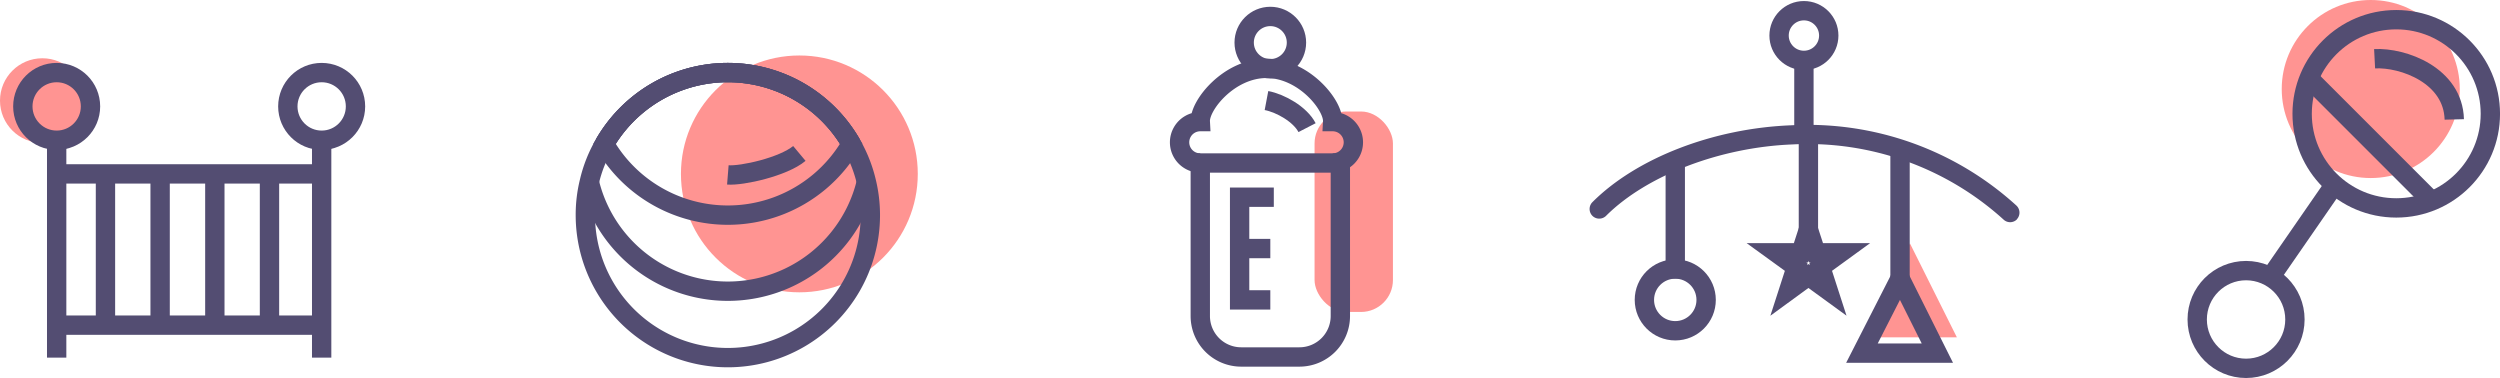 <svg xmlns="http://www.w3.org/2000/svg" viewBox="0 0 422.65 63.9"><defs><style>.cls-1{fill:#ff9492;}.cls-2{fill:none;stroke:#534d72;stroke-miterlimit:10;stroke-width:3.27px;}.cls-3{fill:#534d72;}</style></defs><title>Asset 55</title><g id="Layer_2" data-name="Layer 2"><g id="Layer_8" data-name="Layer 8"><circle class="cls-1" cx="7.16" cy="17.01" r="7.16"/><line class="cls-2" x1="9.58" y1="60.46" x2="9.58" y2="23.24"/><line class="cls-2" x1="17.83" y1="54.97" x2="17.83" y2="29.26"/><line class="cls-2" x1="27.07" y1="54.97" x2="27.07" y2="29.26"/><line class="cls-2" x1="36.32" y1="54.97" x2="36.32" y2="29.26"/><line class="cls-2" x1="45.56" y1="54.97" x2="45.56" y2="29.26"/><line class="cls-2" x1="54.38" y1="60.46" x2="54.38" y2="23.24"/><circle class="cls-2" cx="9.58" cy="17.99" r="5.72"/><circle class="cls-2" cx="54.38" cy="17.99" r="5.72"/><line class="cls-2" x1="9.58" y1="29.4" x2="54.38" y2="29.4"/><line class="cls-2" x1="9.58" y1="54.97" x2="54.38" y2="54.97"/><circle class="cls-1" cx="135.14" cy="29.4" r="20.02"/><path class="cls-2" d="M147.14,36.37a24.09,24.09,0,1,1-48.18,0,23.19,23.19,0,0,1,.67-5.62,22.82,22.82,0,0,1,2.56-6.43,24.08,24.08,0,0,1,41.72,0,23.43,23.43,0,0,1,2.56,6.43A23.69,23.69,0,0,1,147.14,36.37Z"/><path class="cls-2" d="M99.63,30.75a24.08,24.08,0,0,0,46.84,0"/><path class="cls-2" d="M102.19,24.32a24.08,24.08,0,0,1,41.72,0"/><path class="cls-2" d="M143.91,24.32a24.08,24.08,0,0,1-41.72,0,24.08,24.08,0,0,1,41.72,0Z"/><path class="cls-2" d="M123.05,29.57c2.37.19,9.37-1.36,12.09-3.63"/><rect class="cls-1" x="222.24" y="18.85" width="13.25" height="33.89" rx="5.4" ry="5.4"/><path class="cls-2" d="M202.92,27.56H226.6a0,0,0,0,1,0,0V53.43a6.92,6.92,0,0,1-6.92,6.92h-9.84a6.92,6.92,0,0,1-6.92-6.92V27.56A0,0,0,0,1,202.92,27.56Z"/><polyline class="cls-2" points="215.35 33.34 209.57 33.34 209.57 42.02 209.57 50.7 214.76 50.7"/><line class="cls-2" x1="214.76" y1="42.02" x2="209.57" y2="42.02"/><circle class="cls-2" cx="214.76" cy="7.2" r="4.42"/><path class="cls-2" d="M202.92,27.56a3.48,3.48,0,1,1,0-7c-.15-2.78,4.87-9,11.19-9"/><path class="cls-2" d="M225.3,27.56a3.48,3.48,0,1,0,0-7c.15-2.78-4.87-9-11.19-9"/><path class="cls-2" d="M214.11,17c2.38.45,5.7,2.33,6.86,4.58"/><polygon class="cls-1" points="322.89 41.14 314.78 57.03 330.83 57.03 322.89 41.14"/><path class="cls-3" d="M341,37.07a1.62,1.62,0,0,1-2.26.07A49.29,49.29,0,0,0,303,24.42c-12.27.48-24.67,5.28-31.47,12.06a1.64,1.64,0,0,1-2.24.08h0a1.64,1.64,0,0,1-.08-2.38c7.43-7.44,20.41-12.5,33.66-13a52.35,52.35,0,0,1,38,13.55,1.64,1.64,0,0,1,.08,2.36Z"/><circle class="cls-2" cx="304.97" cy="6.01" r="4.2"/><line class="cls-2" x1="304.97" y1="10.21" x2="304.97" y2="22.75"/><line class="cls-2" x1="283.22" y1="27.72" x2="283.22" y2="47.08"/><line class="cls-2" x1="305.73" y1="23.88" x2="305.73" y2="39.24"/><line class="cls-2" x1="321.22" y1="25.94" x2="321.22" y2="49.44"/><circle class="cls-2" cx="283.22" cy="50.7" r="5.22"/><polygon class="cls-2" points="321.22 47.08 314.78 59.7 327.53 59.7 321.22 47.08"/><polygon class="cls-2" points="305.73 38.82 307.01 42.74 311.13 42.74 307.8 45.16 309.07 49.09 305.73 46.66 302.4 49.09 303.67 45.16 300.33 42.74 304.46 42.74 305.73 38.82"/><circle class="cls-1" cx="400.8" cy="15.05" r="15.05"/><circle class="cls-2" cx="405.11" cy="19.24" r="15.91"/><path class="cls-2" d="M401.45,9.93c4.82-.25,13.28,2.8,13.47,10.26"/><line class="cls-2" x1="390.37" y1="13.25" x2="411.23" y2="34.11"/><line class="cls-2" x1="394.66" y1="31.23" x2="383.74" y2="47.02"/><circle class="cls-2" cx="379.72" cy="54.01" r="8.26"/></g></g></svg>